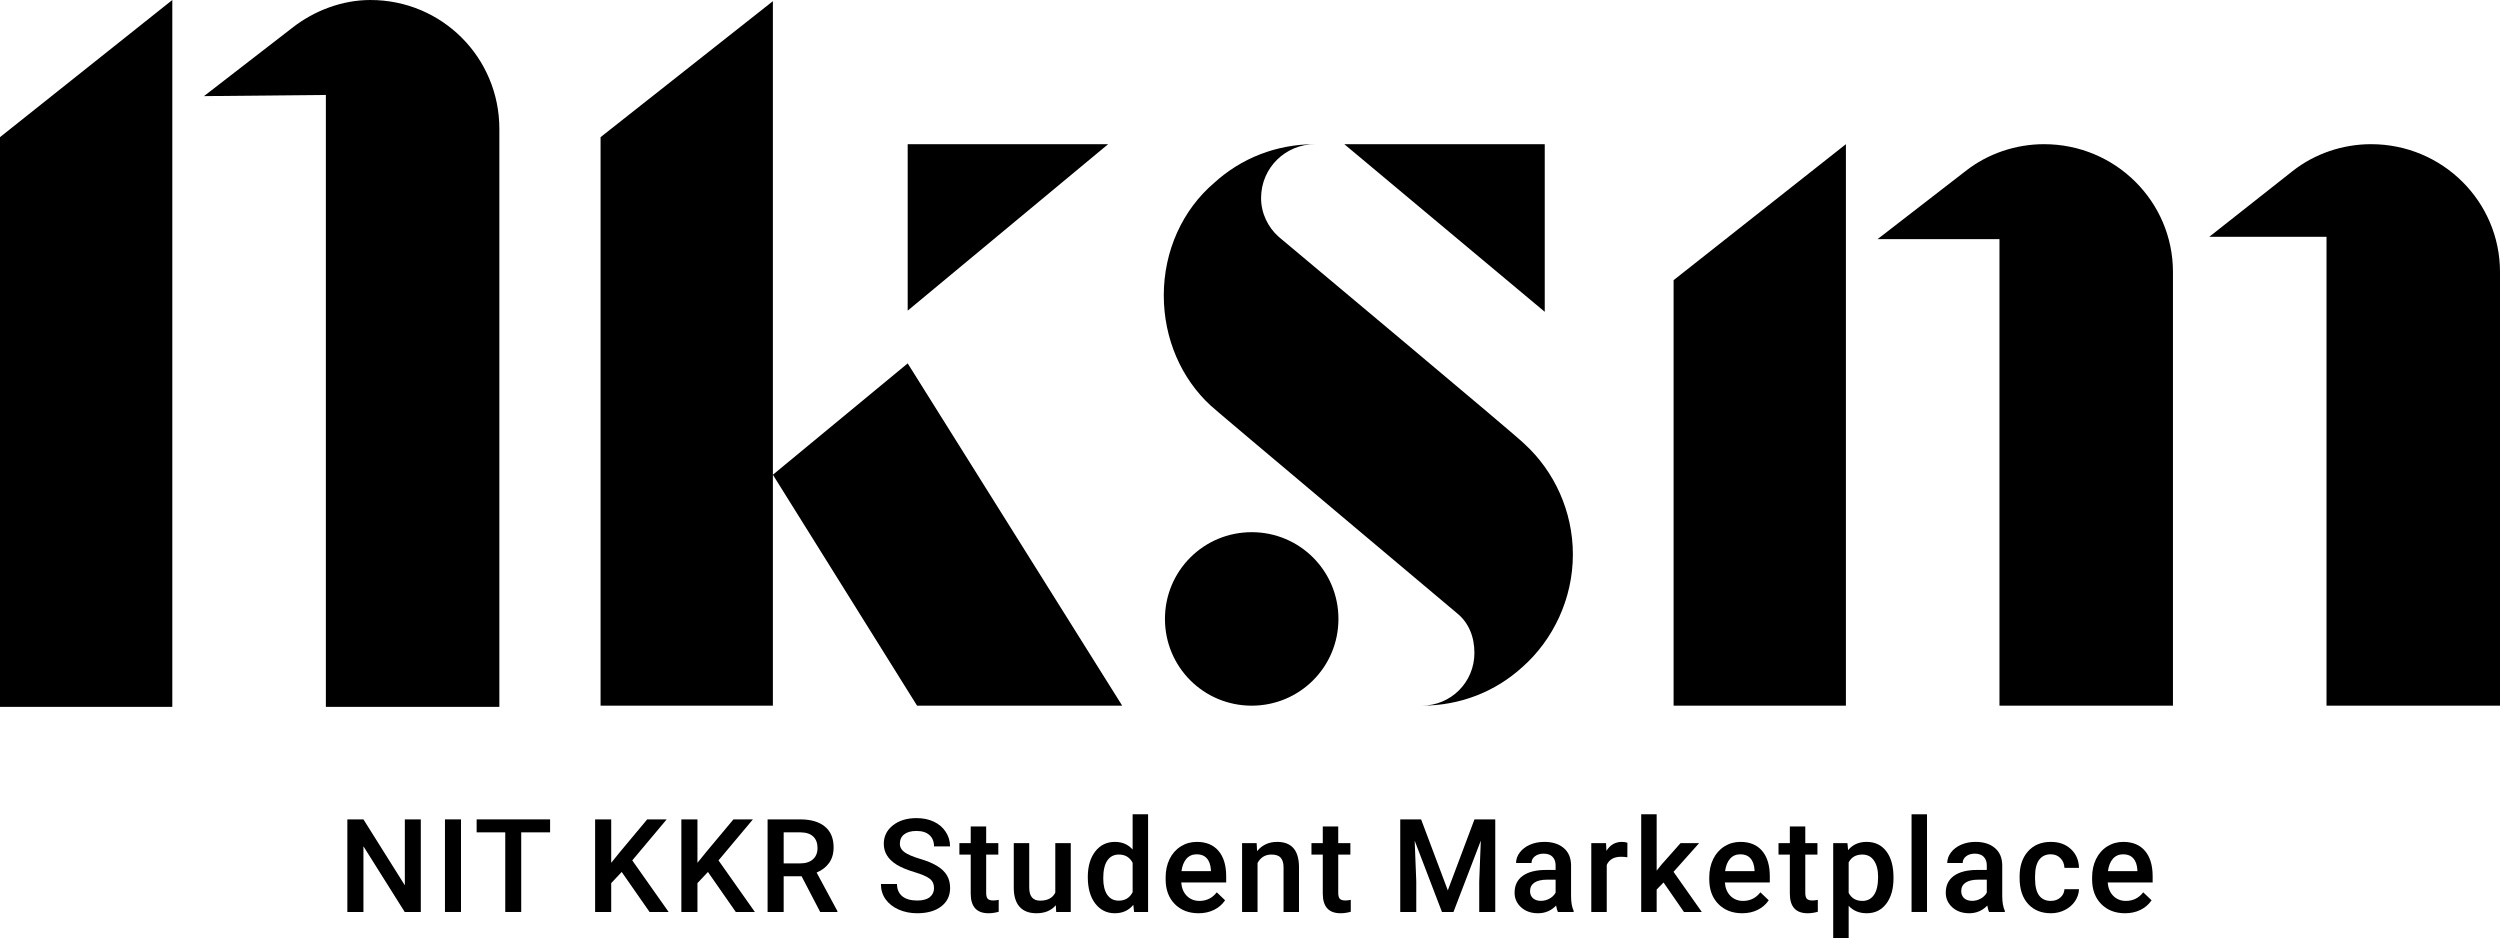 <?xml version="1.0" encoding="utf-8"?>
<svg viewBox="27.757 230.363 460.671 172.923" xmlns="http://www.w3.org/2000/svg">
  <path id="path374710" style="font-style:normal;font-weight:500;font-size:32px;line-height:1;font-family:Roboto;font-variant-ligatures:none;text-align:center;text-anchor:middle" d="M 105.297 398.411 L 102.332 398.411 L 94.727 386.306 L 94.727 398.411 L 91.762 398.411 L 91.762 381.349 L 94.727 381.349 L 102.356 393.501 L 102.356 381.349 L 105.297 381.349 L 105.297 398.411 Z" stroke-width="0" stroke-linejoin="miter" stroke-miterlimit="2" fill="#000000" stroke="#000000" transform="matrix(1, 0, 0, 1, 7.105427357601002e-15, -7.105427357601002e-15)"/>
  <path id="path374712" style="font-style:normal;font-weight:500;font-size:32px;line-height:1;font-family:Roboto;font-variant-ligatures:none;text-align:center;text-anchor:middle" d="M 112.704 398.411 L 109.75 398.411 L 109.75 381.349 L 112.704 381.349 L 112.704 398.411 Z" stroke-width="0" stroke-linejoin="miter" stroke-miterlimit="2" fill="#000000" stroke="#000000" transform="matrix(1, 0, 0, 1, 7.105427357601002e-15, -7.105427357601002e-15)"/>
  <path id="path374714" style="font-style:normal;font-weight:500;font-size:32px;line-height:1;font-family:Roboto;font-variant-ligatures:none;text-align:center;text-anchor:middle" d="M 129.122 383.739 L 123.801 383.739 L 123.801 398.411 L 120.86 398.411 L 120.86 383.739 L 115.586 383.739 L 115.586 381.349 L 129.122 381.349 L 129.122 383.739 Z" stroke-width="0" stroke-linejoin="miter" stroke-miterlimit="2" fill="#000000" stroke="#000000" transform="matrix(1, 0, 0, 1, 7.105427357601002e-15, -7.105427357601002e-15)"/>
  <path id="path374716" style="font-style:normal;font-weight:500;font-size:32px;line-height:1;font-family:Roboto;font-variant-ligatures:none;text-align:center;text-anchor:middle" d="M 142.317 391.04 L 140.383 393.091 L 140.383 398.411 L 137.418 398.411 L 137.418 381.349 L 140.383 381.349 L 140.383 389.353 L 142.024 387.325 L 147.016 381.349 L 150.602 381.349 L 144.262 388.907 L 150.965 398.411 L 147.45 398.411 L 142.317 391.04 Z" stroke-width="0" stroke-linejoin="miter" stroke-miterlimit="2" fill="#000000" stroke="#000000" transform="matrix(1, 0, 0, 1, 7.105427357601002e-15, -7.105427357601002e-15)"/>
  <path id="path374718" style="font-style:normal;font-weight:500;font-size:32px;line-height:1;font-family:Roboto;font-variant-ligatures:none;text-align:center;text-anchor:middle" d="M 158.207 391.04 L 156.274 393.091 L 156.274 398.411 L 153.309 398.411 L 153.309 381.349 L 156.274 381.349 L 156.274 389.353 L 157.914 387.325 L 162.907 381.349 L 166.493 381.349 L 160.153 388.907 L 166.856 398.411 L 163.34 398.411 L 158.207 391.04 Z" stroke-width="0" stroke-linejoin="miter" stroke-miterlimit="2" fill="#000000" stroke="#000000" transform="matrix(1, 0, 0, 1, 7.105427357601002e-15, -7.105427357601002e-15)"/>
  <path id="path374720" style="font-style:normal;font-weight:500;font-size:32px;line-height:1;font-family:Roboto;font-variant-ligatures:none;text-align:center;text-anchor:middle" d="M 175.469 391.837 L 172.164 391.837 L 172.164 398.411 L 169.2 398.411 L 169.2 381.349 L 175.2 381.349 C 177.168 381.349 178.688 381.79 179.758 382.673 C 180.829 383.556 181.364 384.833 181.364 386.505 C 181.364 387.646 181.086 388.603 180.532 389.376 C 179.985 390.142 179.219 390.731 178.235 391.146 L 182.067 398.259 L 182.067 398.411 L 178.891 398.411 L 175.469 391.837 Z M 172.164 389.458 L 175.211 389.458 C 176.211 389.458 176.993 389.208 177.555 388.708 C 178.118 388.2 178.399 387.509 178.399 386.634 C 178.399 385.72 178.137 385.013 177.614 384.513 C 177.098 384.013 176.325 383.755 175.293 383.739 L 172.164 383.739 L 172.164 389.458 Z" stroke-width="0" stroke-linejoin="miter" stroke-miterlimit="2" fill="#000000" stroke="#000000" transform="matrix(1, 0, 0, 1, 7.105427357601002e-15, -7.105427357601002e-15)"/>
  <path id="path374722" style="font-style:normal;font-weight:500;font-size:32px;line-height:1;font-family:Roboto;font-variant-ligatures:none;text-align:center;text-anchor:middle" d="M 199.868 394.017 C 199.868 393.267 199.602 392.689 199.071 392.282 C 198.547 391.876 197.598 391.466 196.223 391.052 C 194.848 390.638 193.754 390.177 192.942 389.669 C 191.387 388.692 190.61 387.419 190.61 385.849 C 190.61 384.474 191.168 383.341 192.286 382.45 C 193.411 381.56 194.868 381.114 196.657 381.114 C 197.844 381.114 198.903 381.333 199.832 381.771 C 200.762 382.208 201.493 382.833 202.024 383.646 C 202.555 384.45 202.821 385.345 202.821 386.329 L 199.868 386.329 C 199.868 385.439 199.586 384.743 199.024 384.243 C 198.469 383.735 197.672 383.481 196.633 383.481 C 195.664 383.481 194.911 383.689 194.372 384.103 C 193.84 384.517 193.575 385.095 193.575 385.837 C 193.575 386.462 193.864 386.985 194.442 387.407 C 195.02 387.821 195.973 388.228 197.301 388.626 C 198.629 389.017 199.696 389.466 200.5 389.974 C 201.305 390.474 201.895 391.052 202.27 391.708 C 202.645 392.356 202.832 393.118 202.832 393.993 C 202.832 395.415 202.286 396.548 201.192 397.392 C 200.106 398.228 198.629 398.646 196.762 398.646 C 195.528 398.646 194.391 398.419 193.352 397.966 C 192.321 397.505 191.516 396.872 190.938 396.067 C 190.368 395.263 190.082 394.325 190.082 393.255 L 193.047 393.255 C 193.047 394.224 193.368 394.974 194.008 395.505 C 194.649 396.036 195.567 396.302 196.762 396.302 C 197.793 396.302 198.567 396.095 199.082 395.681 C 199.606 395.259 199.868 394.704 199.868 394.017 Z" stroke-width="0" stroke-linejoin="miter" stroke-miterlimit="2" fill="#000000" stroke="#000000" transform="matrix(1, 0, 0, 1, 7.105427357601002e-15, -7.105427357601002e-15)"/>
  <path id="path374724" style="font-style:normal;font-weight:500;font-size:32px;line-height:1;font-family:Roboto;font-variant-ligatures:none;text-align:center;text-anchor:middle" d="M 209.477 382.649 L 209.477 385.731 L 211.715 385.731 L 211.715 387.841 L 209.477 387.841 L 209.477 394.919 C 209.477 395.403 209.571 395.755 209.758 395.974 C 209.954 396.185 210.297 396.29 210.789 396.29 C 211.118 396.29 211.45 396.251 211.786 396.173 L 211.786 398.376 C 211.137 398.556 210.512 398.646 209.911 398.646 C 207.723 398.646 206.629 397.439 206.629 395.024 L 206.629 387.841 L 204.543 387.841 L 204.543 385.731 L 206.629 385.731 L 206.629 382.649 L 209.477 382.649 Z" stroke-width="0" stroke-linejoin="miter" stroke-miterlimit="2" fill="#000000" stroke="#000000" transform="matrix(1, 0, 0, 1, 7.105427357601002e-15, -7.105427357601002e-15)"/>
  <path id="path374726" style="font-style:normal;font-weight:500;font-size:32px;line-height:1;font-family:Roboto;font-variant-ligatures:none;text-align:center;text-anchor:middle" d="M 222.309 397.169 C 221.473 398.153 220.286 398.646 218.747 398.646 C 217.372 398.646 216.329 398.243 215.618 397.439 C 214.914 396.634 214.563 395.47 214.563 393.946 L 214.563 385.731 L 217.411 385.731 L 217.411 393.911 C 217.411 395.521 218.079 396.325 219.414 396.325 C 220.797 396.325 221.731 395.829 222.215 394.837 L 222.215 385.731 L 225.063 385.731 L 225.063 398.411 L 222.379 398.411 L 222.309 397.169 Z" stroke-width="0" stroke-linejoin="miter" stroke-miterlimit="2" fill="#000000" stroke="#000000" transform="matrix(1, 0, 0, 1, 7.105427357601002e-15, -7.105427357601002e-15)"/>
  <path id="path374728" style="font-style:normal;font-weight:500;font-size:32px;line-height:1;font-family:Roboto;font-variant-ligatures:none;text-align:center;text-anchor:middle" d="M 228.204 391.978 C 228.204 390.024 228.657 388.458 229.563 387.278 C 230.469 386.091 231.684 385.497 233.207 385.497 C 234.551 385.497 235.637 385.966 236.465 386.903 L 236.465 380.411 L 239.313 380.411 L 239.313 398.411 L 236.735 398.411 L 236.594 397.099 C 235.743 398.13 234.606 398.646 233.184 398.646 C 231.7 398.646 230.497 398.048 229.575 396.853 C 228.661 395.657 228.204 394.032 228.204 391.978 Z M 231.051 392.224 C 231.051 393.513 231.297 394.521 231.79 395.247 C 232.29 395.966 232.997 396.325 233.911 396.325 C 235.075 396.325 235.926 395.806 236.465 394.767 L 236.465 389.353 C 235.942 388.337 235.098 387.829 233.934 387.829 C 233.012 387.829 232.301 388.196 231.801 388.931 C 231.301 389.657 231.051 390.755 231.051 392.224 Z" stroke-width="0" stroke-linejoin="miter" stroke-miterlimit="2" fill="#000000" stroke="#000000" transform="matrix(1, 0, 0, 1, 7.105427357601002e-15, -7.105427357601002e-15)"/>
  <path id="path374730" style="font-style:normal;font-weight:500;font-size:32px;line-height:1;font-family:Roboto;font-variant-ligatures:none;text-align:center;text-anchor:middle" d="M 248.618 398.646 C 246.813 398.646 245.348 398.079 244.223 396.946 C 243.106 395.806 242.547 394.29 242.547 392.399 L 242.547 392.048 C 242.547 390.782 242.79 389.653 243.274 388.661 C 243.766 387.661 244.454 386.884 245.336 386.329 C 246.219 385.774 247.204 385.497 248.29 385.497 C 250.016 385.497 251.348 386.048 252.286 387.149 C 253.231 388.251 253.704 389.81 253.704 391.825 L 253.704 392.974 L 245.418 392.974 C 245.504 394.021 245.852 394.849 246.461 395.458 C 247.079 396.067 247.852 396.372 248.782 396.372 C 250.086 396.372 251.149 395.845 251.969 394.79 L 253.504 396.255 C 252.997 397.013 252.317 397.603 251.465 398.024 C 250.622 398.439 249.672 398.646 248.618 398.646 Z M 248.278 387.782 C 247.497 387.782 246.864 388.056 246.379 388.603 C 245.903 389.149 245.598 389.911 245.465 390.888 L 250.891 390.888 L 250.891 390.677 C 250.829 389.724 250.575 389.005 250.129 388.521 C 249.684 388.028 249.067 387.782 248.278 387.782 Z" stroke-width="0" stroke-linejoin="miter" stroke-miterlimit="2" fill="#000000" stroke="#000000" transform="matrix(1, 0, 0, 1, 7.105427357601002e-15, -7.105427357601002e-15)"/>
  <path id="path374732" style="font-style:normal;font-weight:500;font-size:32px;line-height:1;font-family:Roboto;font-variant-ligatures:none;text-align:center;text-anchor:middle" d="M 259.317 385.731 L 259.399 387.196 C 260.336 386.064 261.567 385.497 263.09 385.497 C 265.731 385.497 267.075 387.009 267.121 390.032 L 267.121 398.411 L 264.274 398.411 L 264.274 390.196 C 264.274 389.392 264.098 388.798 263.746 388.415 C 263.403 388.024 262.836 387.829 262.047 387.829 C 260.899 387.829 260.043 388.349 259.481 389.388 L 259.481 398.411 L 256.633 398.411 L 256.633 385.731 L 259.317 385.731 Z" stroke-width="0" stroke-linejoin="miter" stroke-miterlimit="2" fill="#000000" stroke="#000000" transform="matrix(1, 0, 0, 1, 7.105427357601002e-15, -7.105427357601002e-15)"/>
  <path id="path374734" style="font-style:normal;font-weight:500;font-size:32px;line-height:1;font-family:Roboto;font-variant-ligatures:none;text-align:center;text-anchor:middle" d="M 274.352 382.649 L 274.352 385.731 L 276.59 385.731 L 276.59 387.841 L 274.352 387.841 L 274.352 394.919 C 274.352 395.403 274.446 395.755 274.633 395.974 C 274.829 396.185 275.172 396.29 275.664 396.29 C 275.993 396.29 276.325 396.251 276.661 396.173 L 276.661 398.376 C 276.012 398.556 275.387 398.646 274.786 398.646 C 272.598 398.646 271.504 397.439 271.504 395.024 L 271.504 387.841 L 269.418 387.841 L 269.418 385.731 L 271.504 385.731 L 271.504 382.649 L 274.352 382.649 Z" stroke-width="0" stroke-linejoin="miter" stroke-miterlimit="2" fill="#000000" stroke="#000000" transform="matrix(1, 0, 0, 1, 7.105427357601002e-15, -7.105427357601002e-15)"/>
  <path id="path374736" style="font-style:normal;font-weight:500;font-size:32px;line-height:1;font-family:Roboto;font-variant-ligatures:none;text-align:center;text-anchor:middle" d="M 289.622 381.349 L 294.543 394.427 L 299.454 381.349 L 303.286 381.349 L 303.286 398.411 L 300.332 398.411 L 300.332 392.786 L 300.625 385.263 L 295.586 398.411 L 293.465 398.411 L 288.438 385.274 L 288.731 392.786 L 288.731 398.411 L 285.778 398.411 L 285.778 381.349 L 289.622 381.349 Z" stroke-width="0" stroke-linejoin="miter" stroke-miterlimit="2" fill="#000000" stroke="#000000" transform="matrix(1, 0, 0, 1, 7.105427357601002e-15, -7.105427357601002e-15)"/>
  <path id="path374738" style="font-style:normal;font-weight:500;font-size:32px;line-height:1;font-family:Roboto;font-variant-ligatures:none;text-align:center;text-anchor:middle" d="M 314.829 398.411 C 314.704 398.169 314.594 397.774 314.5 397.228 C 313.594 398.173 312.485 398.646 311.172 398.646 C 309.899 398.646 308.86 398.282 308.055 397.556 C 307.25 396.829 306.848 395.931 306.848 394.86 C 306.848 393.509 307.348 392.474 308.348 391.755 C 309.356 391.028 310.793 390.665 312.661 390.665 L 314.407 390.665 L 314.407 389.833 C 314.407 389.177 314.223 388.653 313.856 388.263 C 313.489 387.864 312.93 387.665 312.18 387.665 C 311.532 387.665 311 387.829 310.586 388.157 C 310.172 388.478 309.965 388.888 309.965 389.388 L 307.118 389.388 C 307.118 388.692 307.348 388.044 307.809 387.442 C 308.27 386.833 308.895 386.356 309.684 386.013 C 310.481 385.669 311.368 385.497 312.344 385.497 C 313.829 385.497 315.012 385.872 315.895 386.622 C 316.778 387.364 317.231 388.411 317.254 389.763 L 317.254 395.481 C 317.254 396.622 317.414 397.532 317.735 398.212 L 317.735 398.411 L 314.829 398.411 Z M 311.7 396.36 C 312.262 396.36 312.789 396.224 313.282 395.95 C 313.782 395.677 314.157 395.31 314.407 394.849 L 314.407 392.458 L 312.872 392.458 C 311.817 392.458 311.024 392.642 310.493 393.009 C 309.961 393.376 309.696 393.896 309.696 394.567 C 309.696 395.114 309.875 395.552 310.235 395.88 C 310.602 396.2 311.09 396.36 311.7 396.36 Z" stroke-width="0" stroke-linejoin="miter" stroke-miterlimit="2" fill="#000000" stroke="#000000" transform="matrix(1, 0, 0, 1, 7.105427357601002e-15, -7.105427357601002e-15)"/>
  <path id="path374740" style="font-style:normal;font-weight:500;font-size:32px;line-height:1;font-family:Roboto;font-variant-ligatures:none;text-align:center;text-anchor:middle" d="M 327.625 388.333 C 327.25 388.271 326.864 388.239 326.465 388.239 C 325.161 388.239 324.282 388.739 323.829 389.739 L 323.829 398.411 L 320.981 398.411 L 320.981 385.731 L 323.7 385.731 L 323.77 387.149 C 324.457 386.048 325.411 385.497 326.629 385.497 C 327.036 385.497 327.371 385.552 327.637 385.661 L 327.625 388.333 Z" stroke-width="0" stroke-linejoin="miter" stroke-miterlimit="2" fill="#000000" stroke="#000000" transform="matrix(1, 0, 0, 1, 7.105427357601002e-15, -7.105427357601002e-15)"/>
  <path id="path374742" style="font-style:normal;font-weight:500;font-size:32px;line-height:1;font-family:Roboto;font-variant-ligatures:none;text-align:center;text-anchor:middle" d="M 334.293 392.974 L 333.028 394.274 L 333.028 398.411 L 330.18 398.411 L 330.18 380.411 L 333.028 380.411 L 333.028 390.794 L 333.918 389.681 L 337.422 385.731 L 340.844 385.731 L 336.133 391.017 L 341.348 398.411 L 338.055 398.411 L 334.293 392.974 Z" stroke-width="0" stroke-linejoin="miter" stroke-miterlimit="2" fill="#000000" stroke="#000000" transform="matrix(1, 0, 0, 1, 7.105427357601002e-15, -7.105427357601002e-15)"/>
  <path id="path374744" style="font-style:normal;font-weight:500;font-size:32px;line-height:1;font-family:Roboto;font-variant-ligatures:none;text-align:center;text-anchor:middle" d="M 348.789 398.646 C 346.985 398.646 345.52 398.079 344.395 396.946 C 343.278 395.806 342.719 394.29 342.719 392.399 L 342.719 392.048 C 342.719 390.782 342.961 389.653 343.446 388.661 C 343.938 387.661 344.625 386.884 345.508 386.329 C 346.391 385.774 347.375 385.497 348.461 385.497 C 350.188 385.497 351.52 386.048 352.457 387.149 C 353.403 388.251 353.875 389.81 353.875 391.825 L 353.875 392.974 L 345.59 392.974 C 345.676 394.021 346.024 394.849 346.633 395.458 C 347.25 396.067 348.024 396.372 348.954 396.372 C 350.258 396.372 351.321 395.845 352.141 394.79 L 353.676 396.255 C 353.168 397.013 352.489 397.603 351.637 398.024 C 350.793 398.439 349.844 398.646 348.789 398.646 Z M 348.45 387.782 C 347.668 387.782 347.036 388.056 346.551 388.603 C 346.075 389.149 345.77 389.911 345.637 390.888 L 351.063 390.888 L 351.063 390.677 C 351 389.724 350.747 389.005 350.301 388.521 C 349.856 388.028 349.239 387.782 348.45 387.782 Z" stroke-width="0" stroke-linejoin="miter" stroke-miterlimit="2" fill="#000000" stroke="#000000" transform="matrix(1, 0, 0, 1, 7.105427357601002e-15, -7.105427357601002e-15)"/>
  <path id="path374746" style="font-style:normal;font-weight:500;font-size:32px;line-height:1;font-family:Roboto;font-variant-ligatures:none;text-align:center;text-anchor:middle" d="M 360.414 382.649 L 360.414 385.731 L 362.653 385.731 L 362.653 387.841 L 360.414 387.841 L 360.414 394.919 C 360.414 395.403 360.508 395.755 360.696 395.974 C 360.891 396.185 361.235 396.29 361.727 396.29 C 362.055 396.29 362.387 396.251 362.723 396.173 L 362.723 398.376 C 362.075 398.556 361.45 398.646 360.848 398.646 C 358.661 398.646 357.567 397.439 357.567 395.024 L 357.567 387.841 L 355.481 387.841 L 355.481 385.731 L 357.567 385.731 L 357.567 382.649 L 360.414 382.649 Z" stroke-width="0" stroke-linejoin="miter" stroke-miterlimit="2" fill="#000000" stroke="#000000" transform="matrix(1, 0, 0, 1, 7.105427357601002e-15, -7.105427357601002e-15)"/>
  <path id="path374748" style="font-style:normal;font-weight:500;font-size:32px;line-height:1;font-family:Roboto;font-variant-ligatures:none;text-align:center;text-anchor:middle" d="M 376.668 392.2 C 376.668 394.161 376.223 395.728 375.332 396.899 C 374.442 398.064 373.247 398.646 371.747 398.646 C 370.356 398.646 369.243 398.189 368.407 397.274 L 368.407 403.286 L 365.559 403.286 L 365.559 385.731 L 368.184 385.731 L 368.301 387.021 C 369.137 386.005 370.274 385.497 371.711 385.497 C 373.258 385.497 374.469 386.075 375.344 387.231 C 376.227 388.38 376.668 389.978 376.668 392.024 L 376.668 392.2 Z M 373.832 391.954 C 373.832 390.689 373.579 389.685 373.071 388.942 C 372.571 388.2 371.852 387.829 370.914 387.829 C 369.75 387.829 368.914 388.31 368.407 389.271 L 368.407 394.896 C 368.922 395.88 369.766 396.372 370.938 396.372 C 371.844 396.372 372.551 396.009 373.059 395.282 C 373.575 394.548 373.832 393.439 373.832 391.954 Z" stroke-width="0" stroke-linejoin="miter" stroke-miterlimit="2" fill="#000000" stroke="#000000" transform="matrix(1, 0, 0, 1, 7.105427357601002e-15, -7.105427357601002e-15)"/>
  <path id="path374750" style="font-style:normal;font-weight:500;font-size:32px;line-height:1;font-family:Roboto;font-variant-ligatures:none;text-align:center;text-anchor:middle" d="M 382.844 398.411 L 379.997 398.411 L 379.997 380.411 L 382.844 380.411 L 382.844 398.411 Z" stroke-width="0" stroke-linejoin="miter" stroke-miterlimit="2" fill="#000000" stroke="#000000" transform="matrix(1, 0, 0, 1, 7.105427357601002e-15, -7.105427357601002e-15)"/>
  <path id="path374752" style="font-style:normal;font-weight:500;font-size:32px;line-height:1;font-family:Roboto;font-variant-ligatures:none;text-align:center;text-anchor:middle" d="M 394.282 398.411 C 394.157 398.169 394.047 397.774 393.954 397.228 C 393.047 398.173 391.938 398.646 390.625 398.646 C 389.352 398.646 388.313 398.282 387.508 397.556 C 386.704 396.829 386.301 395.931 386.301 394.86 C 386.301 393.509 386.801 392.474 387.801 391.755 C 388.809 391.028 390.247 390.665 392.114 390.665 L 393.86 390.665 L 393.86 389.833 C 393.86 389.177 393.676 388.653 393.309 388.263 C 392.942 387.864 392.383 387.665 391.633 387.665 C 390.985 387.665 390.454 387.829 390.039 388.157 C 389.625 388.478 389.418 388.888 389.418 389.388 L 386.571 389.388 C 386.571 388.692 386.801 388.044 387.262 387.442 C 387.723 386.833 388.348 386.356 389.137 386.013 C 389.934 385.669 390.821 385.497 391.797 385.497 C 393.282 385.497 394.465 385.872 395.348 386.622 C 396.231 387.364 396.684 388.411 396.707 389.763 L 396.707 395.481 C 396.707 396.622 396.868 397.532 397.188 398.212 L 397.188 398.411 L 394.282 398.411 Z M 391.153 396.36 C 391.715 396.36 392.243 396.224 392.735 395.95 C 393.235 395.677 393.61 395.31 393.86 394.849 L 393.86 392.458 L 392.325 392.458 C 391.27 392.458 390.477 392.642 389.946 393.009 C 389.414 393.376 389.149 393.896 389.149 394.567 C 389.149 395.114 389.329 395.552 389.688 395.88 C 390.055 396.2 390.543 396.36 391.153 396.36 Z" stroke-width="0" stroke-linejoin="miter" stroke-miterlimit="2" fill="#000000" stroke="#000000" transform="matrix(1, 0, 0, 1, 7.105427357601002e-15, -7.105427357601002e-15)"/>
  <path id="path374754" style="font-style:normal;font-weight:500;font-size:32px;line-height:1;font-family:Roboto;font-variant-ligatures:none;text-align:center;text-anchor:middle" d="M 405.649 396.372 C 406.36 396.372 406.95 396.165 407.418 395.751 C 407.887 395.337 408.137 394.825 408.168 394.216 L 410.852 394.216 C 410.821 395.005 410.575 395.743 410.114 396.431 C 409.653 397.11 409.028 397.649 408.239 398.048 C 407.45 398.446 406.598 398.646 405.684 398.646 C 403.911 398.646 402.504 398.071 401.465 396.923 C 400.426 395.774 399.907 394.189 399.907 392.165 L 399.907 391.872 C 399.907 389.942 400.422 388.399 401.454 387.243 C 402.485 386.079 403.891 385.497 405.672 385.497 C 407.18 385.497 408.407 385.939 409.352 386.821 C 410.305 387.696 410.805 388.849 410.852 390.278 L 408.168 390.278 C 408.137 389.552 407.887 388.954 407.418 388.485 C 406.957 388.017 406.368 387.782 405.649 387.782 C 404.727 387.782 404.016 388.118 403.516 388.79 C 403.016 389.454 402.762 390.466 402.754 391.825 L 402.754 392.282 C 402.754 393.657 403 394.685 403.493 395.364 C 403.993 396.036 404.711 396.372 405.649 396.372 Z" stroke-width="0" stroke-linejoin="miter" stroke-miterlimit="2" fill="#000000" stroke="#000000" transform="matrix(1, 0, 0, 1, 7.105427357601002e-15, -7.105427357601002e-15)"/>
  <path id="path374756" style="font-style:normal;font-weight:500;font-size:32px;line-height:1;font-family:Roboto;font-variant-ligatures:none;text-align:center;text-anchor:middle" d="M 419.336 398.646 C 417.532 398.646 416.067 398.079 414.942 396.946 C 413.825 395.806 413.266 394.29 413.266 392.399 L 413.266 392.048 C 413.266 390.782 413.508 389.653 413.993 388.661 C 414.485 387.661 415.172 386.884 416.055 386.329 C 416.938 385.774 417.922 385.497 419.008 385.497 C 420.735 385.497 422.067 386.048 423.004 387.149 C 423.95 388.251 424.422 389.81 424.422 391.825 L 424.422 392.974 L 416.137 392.974 C 416.223 394.021 416.571 394.849 417.18 395.458 C 417.797 396.067 418.571 396.372 419.5 396.372 C 420.805 396.372 421.868 395.845 422.688 394.79 L 424.223 396.255 C 423.715 397.013 423.036 397.603 422.184 398.024 C 421.34 398.439 420.391 398.646 419.336 398.646 Z M 418.997 387.782 C 418.215 387.782 417.582 388.056 417.098 388.603 C 416.622 389.149 416.317 389.911 416.184 390.888 L 421.61 390.888 L 421.61 390.677 C 421.547 389.724 421.293 389.005 420.848 388.521 C 420.403 388.028 419.786 387.782 418.997 387.782 Z" stroke-width="0" stroke-linejoin="miter" stroke-miterlimit="2" fill="#000000" stroke="#000000" transform="matrix(1, 0, 0, 1, 7.105427357601002e-15, -7.105427357601002e-15)"/>
  <path id="path374759" style="font-style:normal;font-weight:normal;font-size:72px;line-height:1;font-family:Stanley;font-variant-ligatures:none;text-align:center;text-anchor:middle" d="M 27.757 360.611 L 59.509 360.611 L 59.509 230.363 L 27.757 255.635 L 27.757 360.611 Z M 96.013 230.363 C 90.829 230.363 85.645 232.307 81.541 235.547 L 65.341 248.075 L 87.805 247.859 L 87.805 360.611 L 119.773 360.611 L 119.773 254.123 C 119.773 240.947 109.189 230.363 96.013 230.363 L 96.013 230.363 Z" stroke-width="0" stroke-linejoin="miter" stroke-miterlimit="2" fill="#000000" stroke="#000000" transform="matrix(1, 0, 0, 1, 7.105427357601002e-15, -7.105427357601002e-15)"/>
  <path id="path374761" style="font-style:normal;font-weight:normal;font-size:72px;line-height:1;font-family:Stanley;font-variant-ligatures:none;text-align:center;text-anchor:middle" d="M 138.423 255.635 L 138.423 360.395 L 170.175 360.395 L 170.175 230.579 L 138.423 255.635 Z M 195.015 256.931 L 195.015 287.603 L 231.951 256.931 L 195.015 256.931 Z M 195.015 297.323 L 170.175 317.843 L 196.743 360.395 L 234.543 360.395 L 195.015 297.323 Z" stroke-width="0" stroke-linejoin="miter" stroke-miterlimit="2" fill="#000000" stroke="#000000" transform="matrix(1, 0, 0, 1, 7.105427357601002e-15, -7.105427357601002e-15)"/>
  <path id="path374763" style="font-style:normal;font-weight:normal;font-size:72px;line-height:1;font-family:Stanley;font-variant-ligatures:none;text-align:center;text-anchor:middle" d="M 308.733 312.227 C 308.085 311.363 263.589 274.211 263.373 273.995 C 261.429 272.267 260.133 269.675 260.133 266.867 C 260.133 261.251 264.669 256.931 270.069 256.931 C 262.941 256.931 256.461 259.523 251.493 264.059 C 245.661 269.027 242.205 276.587 242.205 284.795 C 242.205 292.787 245.445 300.131 250.845 305.099 C 251.709 305.963 295.989 343.115 296.205 343.331 C 298.365 345.059 299.445 347.651 299.445 350.675 C 299.445 356.075 295.125 360.395 289.725 360.395 C 296.853 360.395 303.333 357.803 308.301 353.267 C 313.917 348.299 317.589 340.739 317.589 332.531 C 317.589 324.539 314.133 317.195 308.733 312.227 Z M 312.405 256.931 L 275.469 256.931 L 312.405 287.819 L 312.405 256.931 Z M 258.405 328.427 C 249.549 328.427 242.421 335.555 242.421 344.411 C 242.421 353.267 249.549 360.395 258.405 360.395 C 267.261 360.395 274.389 353.267 274.389 344.411 C 274.389 335.555 267.261 328.427 258.405 328.427 Z" stroke-width="0" stroke-linejoin="miter" stroke-miterlimit="2" fill="#000000" stroke="#000000" transform="matrix(1, 0, 0, 1, 7.105427357601002e-15, -7.105427357601002e-15)"/>
  <path id="path374765" style="font-style:normal;font-weight:normal;font-size:72px;line-height:1;font-family:Stanley;font-variant-ligatures:none;text-align:center;text-anchor:middle" d="M 336.148 360.395 L 367.9 360.395 L 367.9 256.931 L 336.148 281.987 L 336.148 360.395 Z M 464.668 256.931 C 459.484 256.931 454.3 258.659 450.196 261.899 L 434.86 273.995 L 456.46 273.995 L 456.46 360.395 L 488.428 360.395 L 488.428 280.475 C 488.428 267.515 477.844 256.931 464.668 256.931 Z M 404.404 256.931 C 399.22 256.931 394.036 258.659 389.932 261.899 L 373.732 274.427 L 396.196 274.427 L 396.196 360.395 L 428.164 360.395 L 428.164 280.475 C 428.164 267.515 417.58 256.931 404.404 256.931 Z" stroke-width="0" stroke-linejoin="miter" stroke-miterlimit="2" fill="#000000" stroke="#000000" transform="matrix(1, 0, 0, 1, 7.105427357601002e-15, -7.105427357601002e-15)"/>
</svg>